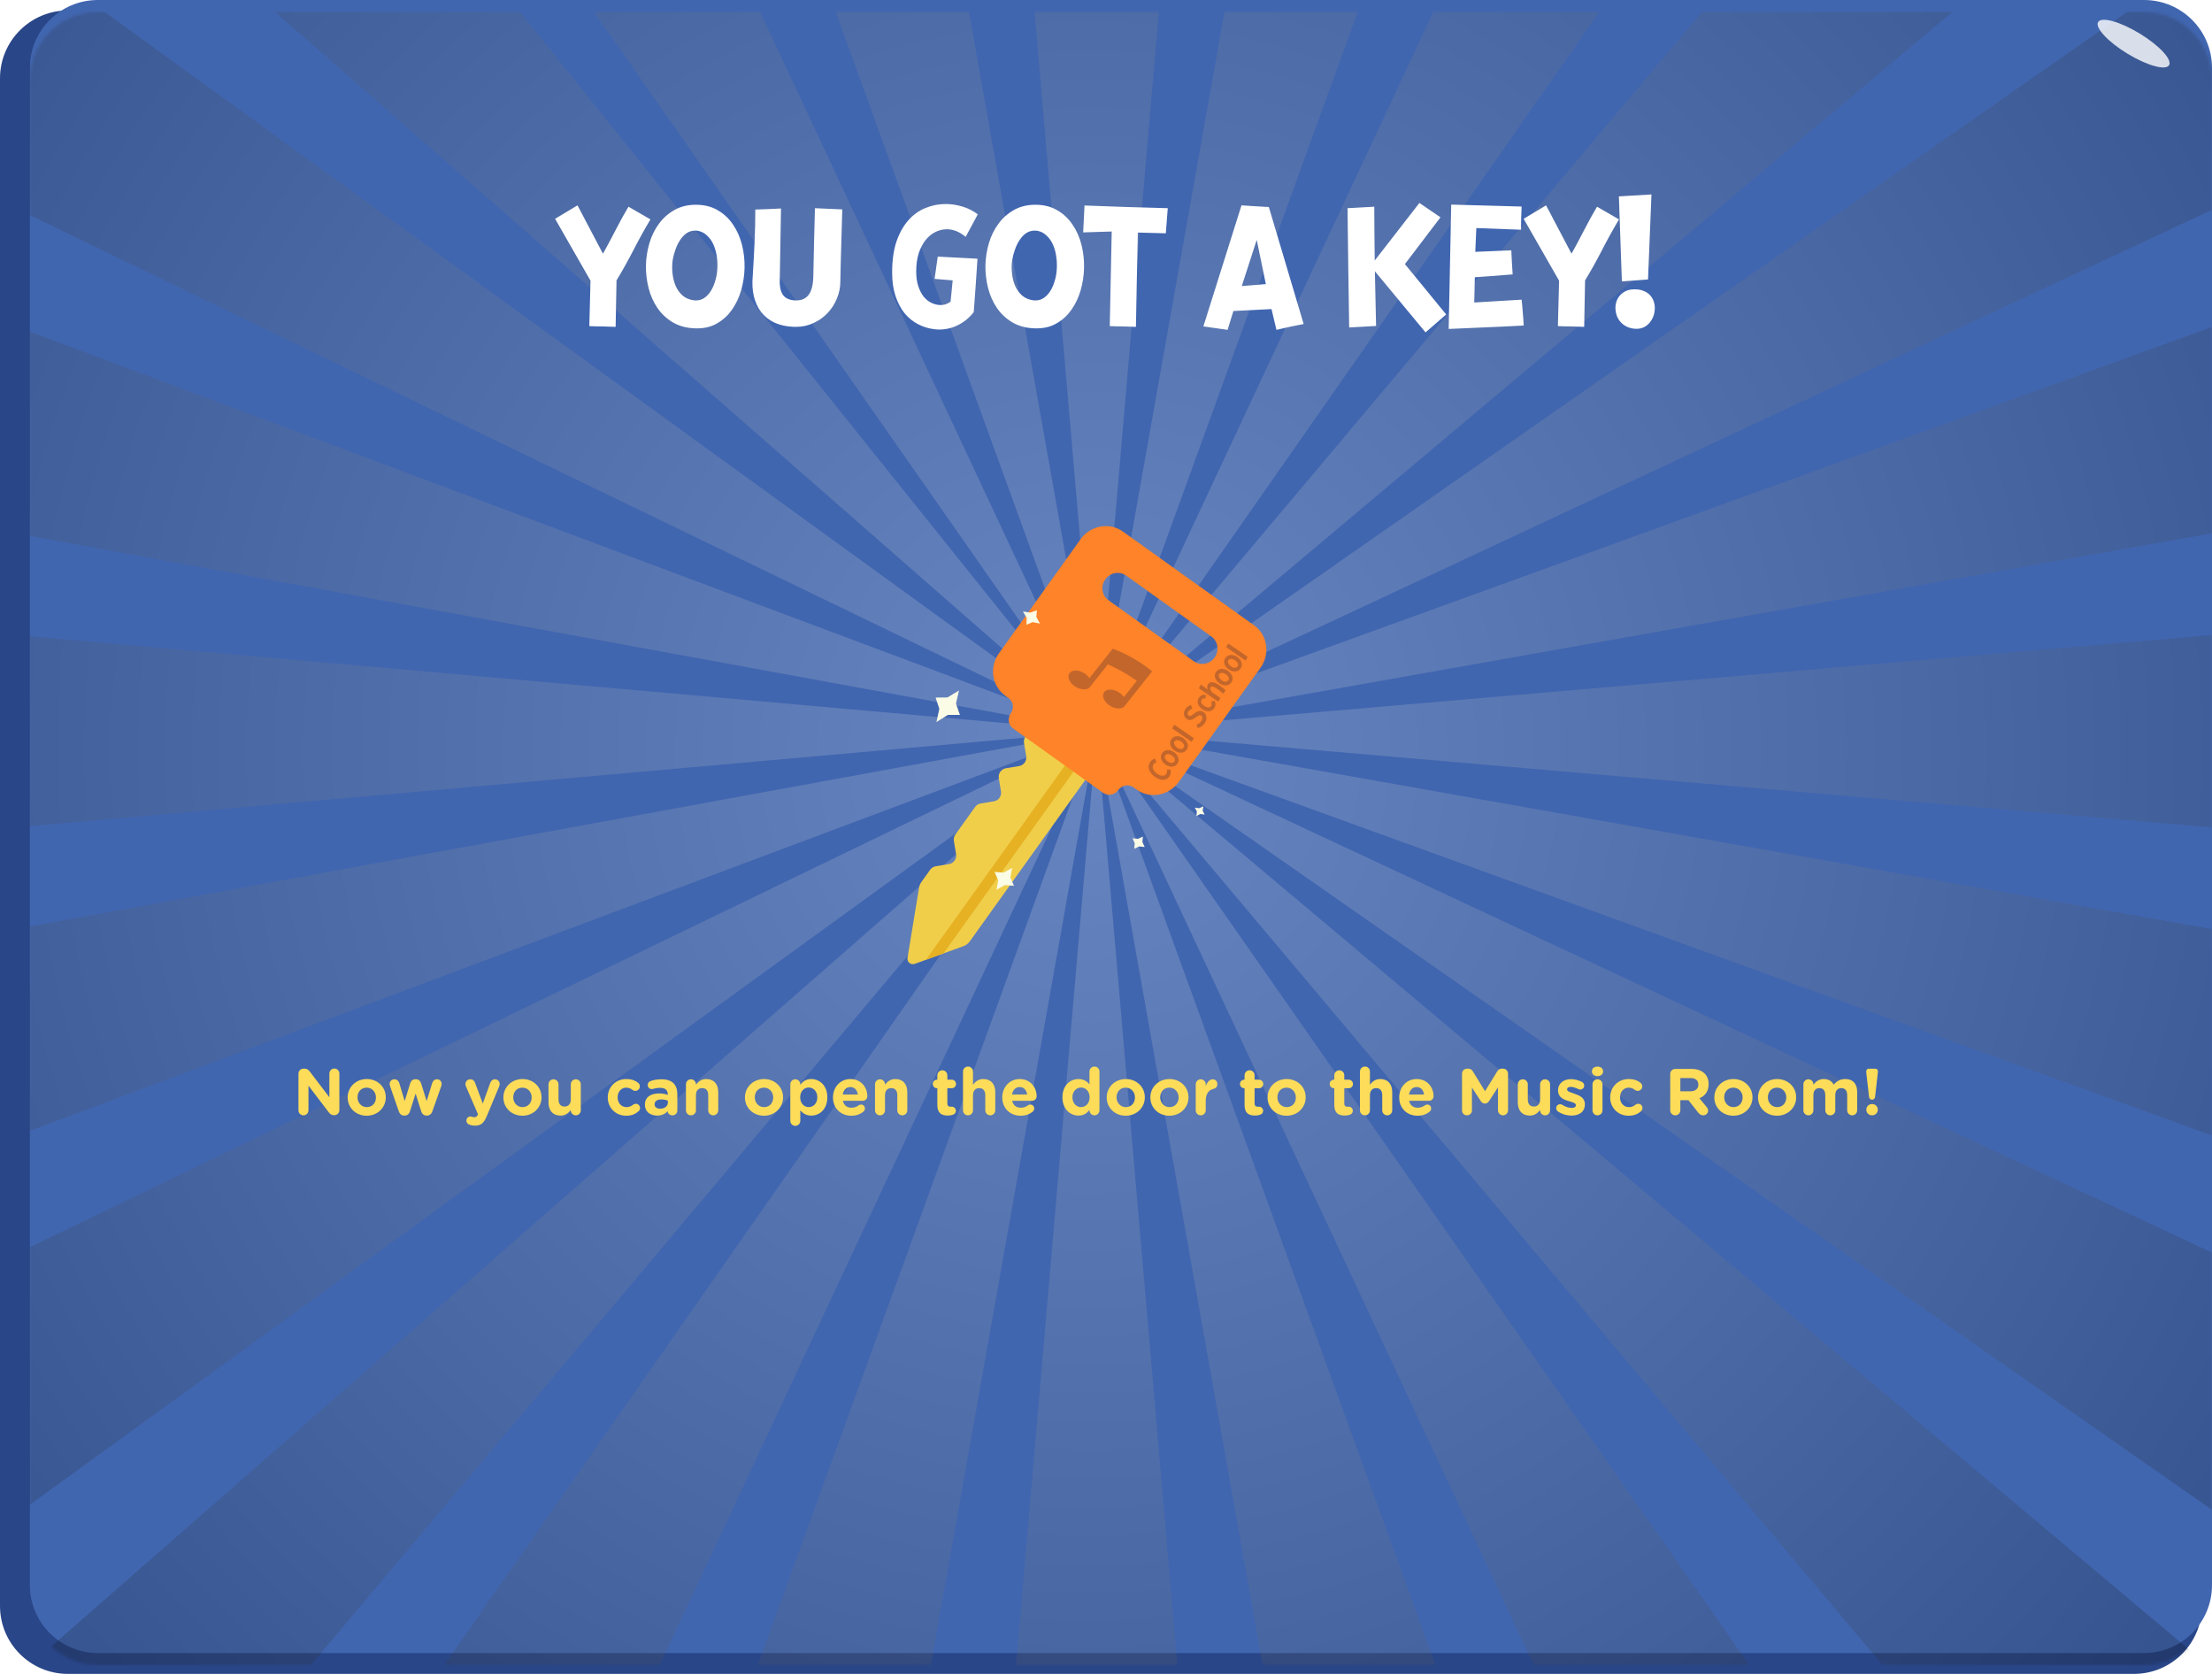 <svg width="740" height="560" viewBox="0 0 740 560" fill="none" xmlns="http://www.w3.org/2000/svg">
<path d="M713.886 3.496H22.725C10.175 3.496 0 13.665 0 26.21V537.285C0 549.829 10.175 559.999 22.725 559.999H713.886C726.437 559.999 736.611 549.829 736.611 537.285V26.21C736.611 13.665 726.437 3.496 713.886 3.496Z" fill="#294688"/>
<path d="M717.275 0H32.724C20.174 0 9.999 10.169 9.999 22.714V530.305C9.999 542.85 20.174 553.019 32.724 553.019H717.275C729.826 553.019 740 542.85 740 530.305V22.714C740 10.169 729.826 0 717.275 0Z" fill="#4166B0"/>
<mask id="mask0" mask-type="alpha" maskUnits="userSpaceOnUse" x="9" y="4" width="731" height="554">
<path d="M717.274 4H32.723C20.172 4 9.998 14.169 9.998 26.714V534.305C9.998 546.85 20.172 557.019 32.723 557.019H717.274C729.825 557.019 739.999 546.85 739.999 534.305V26.714C739.999 14.169 729.825 4 717.274 4Z" fill="#4166B0"/>
</mask>
<g mask="url(#mask0)">
<path style="mix-blend-mode:screen" opacity="0.2" d="M458.808 762.109L366.893 244.627L546.164 738.715L458.809 762.11L458.808 762.109ZM321.675 768.255H412.112L366.893 244.627L321.675 768.253V768.255ZM274.978 762.11L366.893 244.627L187.623 738.714L274.978 762.11ZM144.108 720.7L366.893 244.627L65.789 675.503L144.108 720.7ZM28.421 646.846L366.893 244.627L-19.53 582.929L28.421 646.846ZM-48.203 545.582L366.893 244.627L-93.42 467.3L-48.203 545.582ZM-111.446 423.808L366.893 244.627L-134.851 336.497L-111.446 423.808ZM-141 289.823L366.893 244.627L-140.999 199.432L-141 289.823ZM-134.852 152.759L366.893 244.627L-111.445 65.448L-134.852 152.759ZM-93.421 21.955L366.893 244.627L-48.203 -56.326L-93.421 21.955ZM-19.53 -93.675L366.893 244.627L44.418 -157.59L-19.53 -93.675ZM65.788 -186.249L366.893 244.627L144.108 -231.444L65.788 -186.249ZM187.623 -249.46L366.893 244.627L274.978 -272.854L187.623 -249.46ZM321.675 -279L366.893 244.627L412.111 -278.999L321.675 -279ZM458.808 -272.855L366.893 244.627L546.162 -249.459L458.808 -272.855ZM589.678 -231.445L366.893 244.627L667.997 -186.249L589.678 -231.445ZM705.365 -157.591L366.893 244.627L769.312 -93.674L705.365 -157.591ZM797.986 -56.327L366.893 244.627L843.203 21.954L797.986 -56.327ZM861.229 65.447L366.893 244.627L884.634 152.758L861.229 65.447ZM890.783 199.431L366.893 244.627L890.782 289.822L890.783 199.431ZM884.636 336.496L366.893 244.627L861.228 423.806L884.636 336.496ZM843.205 467.3L366.893 244.627L797.986 545.581L843.205 467.3ZM769.314 582.929L366.893 244.627L705.366 646.845L769.314 582.929ZM667.999 675.503L366.893 244.627L589.678 720.699L667.999 675.503Z" fill="url(#paint0_radial)"/>
</g>
<path opacity="0.8" d="M725.635 21.819C726.769 19.959 722.377 15.216 715.824 11.225C709.272 7.234 703.041 5.506 701.907 7.366C700.773 9.227 705.165 13.97 711.717 17.961C718.269 21.952 724.5 23.679 725.635 21.819Z" fill="white"/>
<path d="M99.848 371.46C99.848 372.384 100.596 373.132 101.52 373.132C102.444 373.132 103.192 372.384 103.192 371.46V363.21L109.968 372.098C110.43 372.692 110.914 373.088 111.728 373.088H111.838C112.784 373.088 113.532 372.34 113.532 371.394V359.14C113.532 358.216 112.784 357.468 111.86 357.468C110.936 357.468 110.188 358.216 110.188 359.14V367.082L103.654 358.502C103.192 357.908 102.708 357.512 101.894 357.512H101.542C100.596 357.512 99.848 358.26 99.848 359.206V371.46ZM122.663 373.264C126.337 373.264 129.065 370.514 129.065 367.126V367.082C129.065 363.694 126.359 360.988 122.707 360.988C119.033 360.988 116.305 363.738 116.305 367.126V367.17C116.305 370.558 119.011 373.264 122.663 373.264ZM122.707 370.382C120.859 370.382 119.605 368.864 119.605 367.126V367.082C119.605 365.344 120.749 363.87 122.663 363.87C124.511 363.87 125.765 365.388 125.765 367.126V367.17C125.765 368.908 124.621 370.382 122.707 370.382ZM135.233 373.22H135.343C136.157 373.22 136.839 372.758 137.147 371.79L139.039 365.85L140.909 371.79C141.217 372.758 141.899 373.22 142.713 373.22H142.823C143.637 373.22 144.319 372.758 144.671 371.724L147.641 363.298C147.685 363.144 147.751 362.836 147.751 362.616C147.751 361.78 147.113 361.076 146.189 361.076C145.309 361.076 144.803 361.648 144.583 362.352L142.735 368.38L140.865 362.396C140.623 361.604 140.007 361.054 139.149 361.054H138.951C138.093 361.054 137.477 361.604 137.235 362.396L135.387 368.358L133.583 362.374C133.341 361.604 132.791 361.076 131.955 361.076C130.965 361.076 130.349 361.824 130.349 362.594C130.349 362.88 130.437 363.21 130.503 363.408L133.385 371.724C133.737 372.758 134.419 373.22 135.233 373.22ZM158.915 376.586C160.917 376.586 161.907 375.684 162.897 373.286L167.011 363.408C167.077 363.254 167.165 362.88 167.165 362.616C167.165 361.736 166.439 361.076 165.581 361.076C164.723 361.076 164.239 361.648 163.975 362.352L161.511 369.194L158.959 362.33C158.673 361.538 158.189 361.076 157.353 361.076C156.429 361.076 155.703 361.736 155.703 362.682C155.703 362.902 155.791 363.232 155.879 363.452L159.905 372.78L159.795 373.044C159.487 373.638 159.201 373.748 158.607 373.748C158.365 373.748 158.189 373.704 157.903 373.616C157.771 373.572 157.617 373.528 157.353 373.528C156.671 373.528 156.033 374.078 156.033 374.892C156.033 375.706 156.605 376.102 157.089 376.278C157.639 376.476 158.167 376.586 158.915 376.586ZM174.762 373.264C178.436 373.264 181.164 370.514 181.164 367.126V367.082C181.164 363.694 178.458 360.988 174.806 360.988C171.132 360.988 168.404 363.738 168.404 367.126V367.17C168.404 370.558 171.11 373.264 174.762 373.264ZM174.806 370.382C172.958 370.382 171.704 368.864 171.704 367.126V367.082C171.704 365.344 172.848 363.87 174.762 363.87C176.61 363.87 177.864 365.388 177.864 367.126V367.17C177.864 368.908 176.72 370.382 174.806 370.382ZM194.3 362.748C194.3 361.824 193.552 361.076 192.628 361.076C191.704 361.076 190.956 361.824 190.956 362.748V367.786C190.956 369.37 190.142 370.184 188.866 370.184C187.59 370.184 186.842 369.37 186.842 367.786V362.748C186.842 361.824 186.094 361.076 185.17 361.076C184.246 361.076 183.498 361.824 183.498 362.748V368.842C183.498 371.548 184.972 373.22 187.502 373.22C189.196 373.22 190.186 372.318 190.956 371.328V371.46C190.956 372.384 191.704 373.132 192.628 373.132C193.552 373.132 194.3 372.384 194.3 371.46V362.748ZM209.455 373.264C211.391 373.264 212.645 372.648 213.635 371.746C213.921 371.482 214.119 371.13 214.119 370.69C214.119 369.898 213.503 369.26 212.711 369.26C212.315 369.26 211.985 369.436 211.809 369.568C211.171 370.074 210.489 370.382 209.609 370.382C207.783 370.382 206.617 368.93 206.617 367.126V367.082C206.617 365.344 207.805 363.87 209.477 363.87C210.357 363.87 210.973 364.156 211.567 364.618C211.765 364.772 212.095 364.948 212.535 364.948C213.371 364.948 214.053 364.288 214.053 363.452C214.053 362.88 213.745 362.484 213.525 362.308C212.535 361.472 211.281 360.988 209.499 360.988C205.891 360.988 203.317 363.76 203.317 367.126V367.17C203.317 370.536 205.913 373.264 209.455 373.264ZM219.801 373.22C221.429 373.22 222.551 372.626 223.365 371.724V371.746C223.365 372.45 224.003 373.132 224.971 373.132C225.873 373.132 226.599 372.428 226.599 371.526V366.158C226.599 364.574 226.203 363.276 225.323 362.396C224.487 361.56 223.167 361.076 221.341 361.076C219.779 361.076 218.635 361.296 217.579 361.692C217.051 361.89 216.677 362.396 216.677 362.99C216.677 363.76 217.293 364.354 218.063 364.354C218.217 364.354 218.349 364.332 218.547 364.266C219.185 364.068 219.933 363.936 220.857 363.936C222.529 363.936 223.387 364.706 223.387 366.092V366.29C222.551 366.004 221.693 365.806 220.505 365.806C217.711 365.806 215.753 366.994 215.753 369.568V369.612C215.753 371.944 217.579 373.22 219.801 373.22ZM220.813 370.91C219.735 370.91 218.987 370.382 218.987 369.48V369.436C218.987 368.38 219.867 367.808 221.297 367.808C222.111 367.808 222.859 367.984 223.431 368.248V368.842C223.431 370.052 222.375 370.91 220.813 370.91ZM229.476 371.46C229.476 372.384 230.224 373.132 231.148 373.132C232.072 373.132 232.82 372.384 232.82 371.46V366.422C232.82 364.838 233.634 364.024 234.91 364.024C236.186 364.024 236.934 364.838 236.934 366.422V371.46C236.934 372.384 237.682 373.132 238.606 373.132C239.53 373.132 240.278 372.384 240.278 371.46V365.366C240.278 362.66 238.804 360.988 236.274 360.988C234.58 360.988 233.59 361.89 232.82 362.88V362.748C232.82 361.824 232.072 361.076 231.148 361.076C230.224 361.076 229.476 361.824 229.476 362.748V371.46ZM255.565 373.264C259.239 373.264 261.967 370.514 261.967 367.126V367.082C261.967 363.694 259.261 360.988 255.609 360.988C251.935 360.988 249.207 363.738 249.207 367.126V367.17C249.207 370.558 251.913 373.264 255.565 373.264ZM255.609 370.382C253.761 370.382 252.507 368.864 252.507 367.126V367.082C252.507 365.344 253.651 363.87 255.565 363.87C257.413 363.87 258.667 365.388 258.667 367.126V367.17C258.667 368.908 257.523 370.382 255.609 370.382ZM264.389 374.98C264.389 375.904 265.137 376.652 266.061 376.652C266.985 376.652 267.733 375.904 267.733 374.98V371.46C268.525 372.406 269.625 373.22 271.407 373.22C274.201 373.22 276.775 371.064 276.775 367.126V367.082C276.775 363.144 274.157 360.988 271.407 360.988C269.669 360.988 268.547 361.802 267.733 362.902V362.748C267.733 361.824 266.985 361.076 266.061 361.076C265.137 361.076 264.389 361.824 264.389 362.748V374.98ZM270.549 370.382C268.987 370.382 267.689 369.084 267.689 367.126V367.082C267.689 365.124 268.987 363.826 270.549 363.826C272.111 363.826 273.431 365.124 273.431 367.082V367.126C273.431 369.106 272.111 370.382 270.549 370.382ZM281.94 366.18C282.204 364.662 283.106 363.672 284.492 363.672C285.9 363.672 286.78 364.684 286.978 366.18H281.94ZM288.914 371.834C289.156 371.614 289.354 371.284 289.354 370.844C289.354 370.096 288.804 369.524 288.056 369.524C287.704 369.524 287.484 369.612 287.242 369.788C286.56 370.294 285.79 370.58 284.866 370.58C283.37 370.58 282.314 369.788 281.984 368.27H288.606C289.486 368.27 290.168 367.632 290.168 366.664C290.168 364.222 288.43 360.988 284.492 360.988C281.06 360.988 278.662 363.76 278.662 367.126V367.17C278.662 370.778 281.28 373.264 284.822 373.264C286.538 373.264 287.88 372.714 288.914 371.834ZM292.726 371.46C292.726 372.384 293.474 373.132 294.398 373.132C295.322 373.132 296.07 372.384 296.07 371.46V366.422C296.07 364.838 296.884 364.024 298.16 364.024C299.436 364.024 300.184 364.838 300.184 366.422V371.46C300.184 372.384 300.932 373.132 301.856 373.132C302.78 373.132 303.528 372.384 303.528 371.46V365.366C303.528 362.66 302.054 360.988 299.524 360.988C297.83 360.988 296.84 361.89 296.07 362.88V362.748C296.07 361.824 295.322 361.076 294.398 361.076C293.474 361.076 292.726 361.824 292.726 362.748V371.46ZM317.011 373.198C317.737 373.198 318.309 373.11 318.925 372.868C319.387 372.692 319.783 372.208 319.783 371.614C319.783 370.844 319.145 370.228 318.397 370.228C318.331 370.228 318.111 370.25 318.001 370.25C317.253 370.25 316.923 369.876 316.923 369.106V364.068H318.397C319.189 364.068 319.827 363.43 319.827 362.638C319.827 361.846 319.189 361.208 318.397 361.208H316.923V359.734C316.923 358.81 316.175 358.062 315.251 358.062C314.327 358.062 313.579 358.81 313.579 359.734V361.208H313.469C312.677 361.208 312.039 361.846 312.039 362.638C312.039 363.43 312.677 364.068 313.469 364.068H313.579V369.656C313.579 372.384 314.965 373.198 317.011 373.198ZM322.16 371.46C322.16 372.384 322.908 373.132 323.832 373.132C324.756 373.132 325.504 372.384 325.504 371.46V366.422C325.504 364.838 326.318 364.024 327.594 364.024C328.87 364.024 329.618 364.838 329.618 366.422V371.46C329.618 372.384 330.366 373.132 331.29 373.132C332.214 373.132 332.962 372.384 332.962 371.46V365.366C332.962 362.66 331.488 360.988 328.958 360.988C327.264 360.988 326.274 361.89 325.504 362.88V358.48C325.504 357.556 324.756 356.808 323.832 356.808C322.908 356.808 322.16 357.556 322.16 358.48V371.46ZM338.573 366.18C338.837 364.662 339.739 363.672 341.125 363.672C342.533 363.672 343.413 364.684 343.611 366.18H338.573ZM345.547 371.834C345.789 371.614 345.987 371.284 345.987 370.844C345.987 370.096 345.437 369.524 344.689 369.524C344.337 369.524 344.117 369.612 343.875 369.788C343.193 370.294 342.423 370.58 341.499 370.58C340.003 370.58 338.947 369.788 338.617 368.27H345.239C346.119 368.27 346.801 367.632 346.801 366.664C346.801 364.222 345.063 360.988 341.125 360.988C337.693 360.988 335.295 363.76 335.295 367.126V367.17C335.295 370.778 337.913 373.264 341.455 373.264C343.171 373.264 344.513 372.714 345.547 371.834ZM367.813 358.48C367.813 357.556 367.065 356.808 366.141 356.808C365.217 356.808 364.469 357.556 364.469 358.48V362.748C363.677 361.802 362.577 360.988 360.795 360.988C358.001 360.988 355.427 363.144 355.427 367.082V367.126C355.427 371.064 358.045 373.22 360.795 373.22C362.533 373.22 363.655 372.406 364.469 371.306V371.46C364.469 372.384 365.217 373.132 366.141 373.132C367.065 373.132 367.813 372.384 367.813 371.46V358.48ZM361.653 363.826C363.215 363.826 364.513 365.124 364.513 367.082V367.126C364.513 369.084 363.215 370.382 361.653 370.382C360.091 370.382 358.771 369.084 358.771 367.126V367.082C358.771 365.102 360.091 363.826 361.653 363.826ZM376.587 373.264C380.261 373.264 382.989 370.514 382.989 367.126V367.082C382.989 363.694 380.283 360.988 376.631 360.988C372.957 360.988 370.229 363.738 370.229 367.126V367.17C370.229 370.558 372.935 373.264 376.587 373.264ZM376.631 370.382C374.783 370.382 373.529 368.864 373.529 367.126V367.082C373.529 365.344 374.673 363.87 376.587 363.87C378.435 363.87 379.689 365.388 379.689 367.126V367.17C379.689 368.908 378.545 370.382 376.631 370.382ZM391.196 373.264C394.87 373.264 397.598 370.514 397.598 367.126V367.082C397.598 363.694 394.892 360.988 391.24 360.988C387.566 360.988 384.838 363.738 384.838 367.126V367.17C384.838 370.558 387.544 373.264 391.196 373.264ZM391.24 370.382C389.392 370.382 388.138 368.864 388.138 367.126V367.082C388.138 365.344 389.282 363.87 391.196 363.87C393.044 363.87 394.298 365.388 394.298 367.126V367.17C394.298 368.908 393.154 370.382 391.24 370.382ZM400.019 371.46C400.019 372.384 400.767 373.132 401.691 373.132C402.615 373.132 403.363 372.384 403.363 371.46V368.336C403.363 365.96 404.309 364.662 406.003 364.266C406.685 364.112 407.257 363.584 407.257 362.704C407.257 361.758 406.663 361.076 405.629 361.076C404.639 361.076 403.847 362.132 403.363 363.276V362.748C403.363 361.824 402.615 361.076 401.691 361.076C400.767 361.076 400.019 361.824 400.019 362.748V371.46ZM419.792 373.198C420.518 373.198 421.09 373.11 421.706 372.868C422.168 372.692 422.564 372.208 422.564 371.614C422.564 370.844 421.926 370.228 421.178 370.228C421.112 370.228 420.892 370.25 420.782 370.25C420.034 370.25 419.704 369.876 419.704 369.106V364.068H421.178C421.97 364.068 422.608 363.43 422.608 362.638C422.608 361.846 421.97 361.208 421.178 361.208H419.704V359.734C419.704 358.81 418.956 358.062 418.032 358.062C417.108 358.062 416.36 358.81 416.36 359.734V361.208H416.25C415.458 361.208 414.82 361.846 414.82 362.638C414.82 363.43 415.458 364.068 416.25 364.068H416.36V369.656C416.36 372.384 417.746 373.198 419.792 373.198ZM430.405 373.264C434.079 373.264 436.807 370.514 436.807 367.126V367.082C436.807 363.694 434.101 360.988 430.449 360.988C426.775 360.988 424.047 363.738 424.047 367.126V367.17C424.047 370.558 426.753 373.264 430.405 373.264ZM430.449 370.382C428.601 370.382 427.347 368.864 427.347 367.126V367.082C427.347 365.344 428.491 363.87 430.405 363.87C432.253 363.87 433.507 365.388 433.507 367.126V367.17C433.507 368.908 432.363 370.382 430.449 370.382ZM449.806 373.198C450.532 373.198 451.104 373.11 451.72 372.868C452.182 372.692 452.578 372.208 452.578 371.614C452.578 370.844 451.94 370.228 451.192 370.228C451.126 370.228 450.906 370.25 450.796 370.25C450.048 370.25 449.718 369.876 449.718 369.106V364.068H451.192C451.984 364.068 452.622 363.43 452.622 362.638C452.622 361.846 451.984 361.208 451.192 361.208H449.718V359.734C449.718 358.81 448.97 358.062 448.046 358.062C447.122 358.062 446.374 358.81 446.374 359.734V361.208H446.264C445.472 361.208 444.834 361.846 444.834 362.638C444.834 363.43 445.472 364.068 446.264 364.068H446.374V369.656C446.374 372.384 447.76 373.198 449.806 373.198ZM454.955 371.46C454.955 372.384 455.703 373.132 456.627 373.132C457.551 373.132 458.299 372.384 458.299 371.46V366.422C458.299 364.838 459.113 364.024 460.389 364.024C461.665 364.024 462.413 364.838 462.413 366.422V371.46C462.413 372.384 463.161 373.132 464.085 373.132C465.009 373.132 465.757 372.384 465.757 371.46V365.366C465.757 362.66 464.283 360.988 461.753 360.988C460.059 360.988 459.069 361.89 458.299 362.88V358.48C458.299 357.556 457.551 356.808 456.627 356.808C455.703 356.808 454.955 357.556 454.955 358.48V371.46ZM471.368 366.18C471.632 364.662 472.534 363.672 473.92 363.672C475.328 363.672 476.208 364.684 476.406 366.18H471.368ZM478.342 371.834C478.584 371.614 478.782 371.284 478.782 370.844C478.782 370.096 478.232 369.524 477.484 369.524C477.132 369.524 476.912 369.612 476.67 369.788C475.988 370.294 475.218 370.58 474.294 370.58C472.798 370.58 471.742 369.788 471.412 368.27H478.034C478.914 368.27 479.596 367.632 479.596 366.664C479.596 364.222 477.858 360.988 473.92 360.988C470.488 360.988 468.09 363.76 468.09 367.126V367.17C468.09 370.778 470.708 373.264 474.25 373.264C475.966 373.264 477.308 372.714 478.342 371.834ZM489.102 371.482C489.102 372.406 489.828 373.132 490.752 373.132C491.676 373.132 492.424 372.406 492.424 371.482V363.826L495.35 368.336C495.702 368.864 496.142 369.194 496.758 369.194C497.374 369.194 497.814 368.864 498.166 368.336L501.136 363.76V371.438C501.136 372.362 501.884 373.132 502.808 373.132C503.754 373.132 504.502 372.384 504.502 371.438V359.206C504.502 358.26 503.754 357.512 502.808 357.512H502.434C501.752 357.512 501.268 357.798 500.916 358.37L496.802 365.058L492.71 358.392C492.402 357.886 491.896 357.512 491.17 357.512H490.796C489.85 357.512 489.102 358.26 489.102 359.206V371.482ZM518.564 362.748C518.564 361.824 517.816 361.076 516.892 361.076C515.968 361.076 515.22 361.824 515.22 362.748V367.786C515.22 369.37 514.406 370.184 513.13 370.184C511.854 370.184 511.106 369.37 511.106 367.786V362.748C511.106 361.824 510.358 361.076 509.434 361.076C508.51 361.076 507.762 361.824 507.762 362.748V368.842C507.762 371.548 509.236 373.22 511.766 373.22C513.46 373.22 514.45 372.318 515.22 371.328V371.46C515.22 372.384 515.968 373.132 516.892 373.132C517.816 373.132 518.564 372.384 518.564 371.46V362.748ZM525.693 373.22C528.245 373.22 530.203 372.032 530.203 369.414V369.37C530.203 367.214 528.289 366.422 526.639 365.872C525.363 365.432 524.241 365.124 524.241 364.464V364.42C524.241 363.958 524.659 363.606 525.473 363.606C526.177 363.606 527.079 363.892 528.025 364.354C528.245 364.464 528.399 364.508 528.641 364.508C529.389 364.508 529.983 363.936 529.983 363.188C529.983 362.616 529.675 362.176 529.191 361.934C528.047 361.362 526.771 361.032 525.539 361.032C523.163 361.032 521.227 362.374 521.227 364.772V364.816C521.227 367.104 523.097 367.874 524.747 368.358C526.045 368.754 527.189 368.996 527.189 369.722V369.766C527.189 370.294 526.749 370.646 525.781 370.646C524.835 370.646 523.713 370.294 522.591 369.59C522.415 369.48 522.173 369.414 521.931 369.414C521.183 369.414 520.611 369.986 520.611 370.734C520.611 371.262 520.897 371.658 521.249 371.878C522.679 372.802 524.241 373.22 525.693 373.22ZM532.556 358.436C532.556 359.404 533.37 360.02 534.426 360.02C535.482 360.02 536.296 359.404 536.296 358.436V358.392C536.296 357.424 535.482 356.83 534.426 356.83C533.37 356.83 532.556 357.424 532.556 358.392V358.436ZM532.754 371.46C532.754 372.384 533.502 373.132 534.426 373.132C535.35 373.132 536.098 372.384 536.098 371.46V362.748C536.098 361.824 535.35 361.076 534.426 361.076C533.502 361.076 532.754 361.824 532.754 362.748V371.46ZM544.804 373.264C546.74 373.264 547.994 372.648 548.984 371.746C549.27 371.482 549.468 371.13 549.468 370.69C549.468 369.898 548.852 369.26 548.06 369.26C547.664 369.26 547.334 369.436 547.158 369.568C546.52 370.074 545.838 370.382 544.958 370.382C543.132 370.382 541.966 368.93 541.966 367.126V367.082C541.966 365.344 543.154 363.87 544.826 363.87C545.706 363.87 546.322 364.156 546.916 364.618C547.114 364.772 547.444 364.948 547.884 364.948C548.72 364.948 549.402 364.288 549.402 363.452C549.402 362.88 549.094 362.484 548.874 362.308C547.884 361.472 546.63 360.988 544.848 360.988C541.24 360.988 538.666 363.76 538.666 367.126V367.17C538.666 370.536 541.262 373.264 544.804 373.264ZM558.754 371.438C558.754 372.384 559.502 373.132 560.448 373.132C561.394 373.132 562.142 372.384 562.142 371.438V368.072H564.848L568.148 372.252C568.544 372.758 569.05 373.132 569.82 373.132C570.634 373.132 571.426 372.516 571.426 371.57C571.426 371.042 571.206 370.69 570.876 370.272L568.522 367.412C570.392 366.642 571.602 365.146 571.602 362.726V362.682C571.602 361.23 571.14 360.02 570.282 359.162C569.27 358.15 567.752 357.6 565.794 357.6H560.448C559.502 357.6 558.754 358.348 558.754 359.294V371.438ZM562.142 365.08V360.658H565.508C567.158 360.658 568.17 361.406 568.17 362.858V362.902C568.17 364.2 567.224 365.08 565.574 365.08H562.142ZM579.872 373.264C583.546 373.264 586.274 370.514 586.274 367.126V367.082C586.274 363.694 583.568 360.988 579.916 360.988C576.242 360.988 573.514 363.738 573.514 367.126V367.17C573.514 370.558 576.22 373.264 579.872 373.264ZM579.916 370.382C578.068 370.382 576.814 368.864 576.814 367.126V367.082C576.814 365.344 577.958 363.87 579.872 363.87C581.72 363.87 582.974 365.388 582.974 367.126V367.17C582.974 368.908 581.83 370.382 579.916 370.382ZM594.481 373.264C598.155 373.264 600.883 370.514 600.883 367.126V367.082C600.883 363.694 598.177 360.988 594.525 360.988C590.851 360.988 588.123 363.738 588.123 367.126V367.17C588.123 370.558 590.829 373.264 594.481 373.264ZM594.525 370.382C592.677 370.382 591.423 368.864 591.423 367.126V367.082C591.423 365.344 592.567 363.87 594.481 363.87C596.329 363.87 597.583 365.388 597.583 367.126V367.17C597.583 368.908 596.439 370.382 594.525 370.382ZM603.305 371.46C603.305 372.384 604.053 373.132 604.977 373.132C605.901 373.132 606.649 372.384 606.649 371.46V366.422C606.649 364.838 607.419 364.024 608.673 364.024C609.927 364.024 610.631 364.838 610.631 366.422V371.46C610.631 372.384 611.379 373.132 612.303 373.132C613.227 373.132 613.975 372.384 613.975 371.46V366.422C613.975 364.838 614.745 364.024 615.999 364.024C617.253 364.024 617.957 364.838 617.957 366.422V371.46C617.957 372.384 618.705 373.132 619.629 373.132C620.553 373.132 621.301 372.384 621.301 371.46V365.322C621.301 362.484 619.805 360.988 617.319 360.988C615.713 360.988 614.481 361.648 613.447 362.858C612.831 361.67 611.665 360.988 610.125 360.988C608.431 360.988 607.419 361.89 606.649 362.88V362.748C606.649 361.824 605.901 361.076 604.977 361.076C604.053 361.076 603.305 361.824 603.305 362.748V371.46ZM625.265 366.928C625.331 367.522 625.727 367.896 626.277 367.896C626.827 367.896 627.223 367.522 627.289 366.928L628.235 358.656C628.301 358.018 627.949 357.534 627.355 357.534H625.199C624.605 357.534 624.253 358.018 624.319 358.656L625.265 366.928ZM624.363 371.218V371.262C624.363 372.318 625.177 373.132 626.277 373.132C627.377 373.132 628.191 372.318 628.191 371.262V371.218C628.191 370.162 627.377 369.348 626.277 369.348C625.177 369.348 624.363 370.162 624.363 371.218Z" fill="#FCDC59"/>
<path d="M217.6 73.4C215.667 76.633 213.783 80.033 211.95 83.6C210.117 87.167 208.217 90.567 206.25 93.8L205.95 109.35C204.483 109.283 203.017 109.233 201.55 109.2C200.083 109.2 198.617 109.167 197.15 109.1L197.55 93.9L185.7 73.2L193.2 68.7L201.7 84.85C202.4 83.65 203.1 82.383 203.8 81.05C204.533 79.683 205.25 78.317 205.95 76.95C206.683 75.583 207.4 74.233 208.1 72.9C208.833 71.567 209.55 70.317 210.25 69.15L217.6 73.4ZM232.034 100.45C232.168 100.483 232.301 100.5 232.434 100.5C232.568 100.5 232.701 100.5 232.834 100.5C233.868 100.5 234.784 100.233 235.584 99.7C236.418 99.133 237.134 98.383 237.734 97.45C238.334 96.517 238.818 95.45 239.184 94.25C239.584 93.017 239.834 91.75 239.934 90.45C240.068 88.983 240.034 87.517 239.834 86.05C239.634 84.55 239.268 83.183 238.734 81.95C238.201 80.717 237.484 79.683 236.584 78.85C235.718 77.983 234.668 77.433 233.434 77.2C233.268 77.167 233.118 77.15 232.984 77.15C232.851 77.15 232.701 77.15 232.534 77.15C231.534 77.15 230.618 77.417 229.784 77.95C228.984 78.483 228.268 79.217 227.634 80.15C227.001 81.05 226.468 82.1 226.034 83.3C225.601 84.467 225.268 85.7 225.034 87C224.834 88.467 224.818 89.967 224.984 91.5C225.151 93 225.501 94.383 226.034 95.65C226.601 96.917 227.368 97.983 228.334 98.85C229.334 99.717 230.568 100.25 232.034 100.45ZM232.784 68.5C235.618 68.5 238.068 69.117 240.134 70.35C242.201 71.55 243.901 73.15 245.234 75.15C246.601 77.15 247.601 79.417 248.234 81.95C248.868 84.483 249.151 87.067 249.084 89.7C249.018 92.233 248.634 94.717 247.934 97.15C247.234 99.55 246.218 101.7 244.884 103.6C243.584 105.467 241.968 106.967 240.034 108.1C238.101 109.267 235.851 109.85 233.284 109.85H232.684C229.818 109.783 227.318 109.133 225.184 107.9C223.084 106.667 221.351 105.067 219.984 103.1C218.618 101.1 217.618 98.867 216.984 96.4C216.351 93.9 216.051 91.367 216.084 88.8C216.151 86.2 216.551 83.683 217.284 81.25C218.018 78.817 219.084 76.667 220.484 74.8C221.884 72.9 223.601 71.383 225.634 70.25C227.701 69.083 230.084 68.5 232.784 68.5ZM265.578 109.35C263.111 109.25 260.961 108.783 259.128 107.95C257.294 107.083 255.794 105.9 254.628 104.4C253.494 102.9 252.678 101.117 252.178 99.05C251.711 96.983 251.594 94.717 251.828 92.25C252.061 88.55 252.261 84.85 252.428 81.15C252.594 77.45 252.678 73.767 252.678 70.1C254.044 70.033 255.461 69.983 256.928 69.95C258.394 69.883 259.844 69.817 261.278 69.75C261.211 73.583 261.144 77.383 261.078 81.15C261.011 84.883 260.944 88.667 260.878 92.5C260.711 95.2 261.011 97.183 261.778 98.45C262.544 99.683 263.928 100.367 265.928 100.5H266.478C268.178 100.5 269.511 99.9 270.478 98.7C271.444 97.467 271.978 95.483 272.078 92.75C272.178 88.917 272.261 85.067 272.328 81.2C272.428 77.333 272.528 73.483 272.628 69.65L281.778 70.05C281.678 73.883 281.561 77.883 281.428 82.05C281.294 86.217 281.194 90.25 281.128 94.15C281.128 96.117 280.744 98.017 279.978 99.85C279.244 101.683 278.211 103.3 276.878 104.7C275.578 106.1 274.011 107.217 272.178 108.05C270.378 108.917 268.411 109.35 266.278 109.35H265.578ZM323.056 79.25C321.023 77.55 318.923 76.7 316.756 76.7C315.456 76.7 314.19 77 312.956 77.6C311.723 78.2 310.623 79.1 309.656 80.3C308.723 81.467 307.956 82.933 307.356 84.7C306.79 86.467 306.506 88.517 306.506 90.85C306.506 92.717 306.74 94.35 307.206 95.75C307.673 97.15 308.273 98.317 309.006 99.25C309.773 100.183 310.656 100.883 311.656 101.35C312.656 101.817 313.673 102.05 314.706 102.05C314.806 102.05 314.906 102.05 315.006 102.05C315.14 102.017 315.256 102 315.356 102C315.823 101.967 316.273 101.85 316.706 101.65C317.173 101.45 317.606 101.217 318.006 100.95L318.706 93.8L312.656 93.3L313.706 85.85L327.006 86.55C326.806 89.583 326.606 92.567 326.406 95.5C326.206 98.4 325.99 101.367 325.756 104.4C324.29 106.3 322.54 107.75 320.506 108.75C318.506 109.75 316.406 110.25 314.206 110.25C313.606 110.25 312.973 110.2 312.306 110.1C310.506 109.867 308.773 109.317 307.106 108.45C305.44 107.583 303.956 106.383 302.656 104.85C301.39 103.283 300.373 101.367 299.606 99.1C298.84 96.833 298.456 94.2 298.456 91.2C298.456 87.067 298.956 83.55 299.956 80.65C300.99 77.75 302.34 75.383 304.006 73.55C305.673 71.717 307.573 70.383 309.706 69.55C311.873 68.683 314.073 68.25 316.306 68.25C318.206 68.25 320.09 68.533 321.956 69.1C323.856 69.667 325.573 70.533 327.106 71.7L323.056 79.25ZM345.609 100.45C345.742 100.483 345.875 100.5 346.009 100.5C346.142 100.5 346.275 100.5 346.409 100.5C347.442 100.5 348.359 100.233 349.159 99.7C349.992 99.133 350.709 98.383 351.309 97.45C351.909 96.517 352.392 95.45 352.759 94.25C353.159 93.017 353.409 91.75 353.509 90.45C353.642 88.983 353.609 87.517 353.409 86.05C353.209 84.55 352.842 83.183 352.309 81.95C351.775 80.717 351.059 79.683 350.159 78.85C349.292 77.983 348.242 77.433 347.009 77.2C346.842 77.167 346.692 77.15 346.559 77.15C346.425 77.15 346.275 77.15 346.109 77.15C345.109 77.15 344.192 77.417 343.359 77.95C342.559 78.483 341.842 79.217 341.209 80.15C340.575 81.05 340.042 82.1 339.609 83.3C339.175 84.467 338.842 85.7 338.609 87C338.409 88.467 338.392 89.967 338.559 91.5C338.725 93 339.075 94.383 339.609 95.65C340.175 96.917 340.942 97.983 341.909 98.85C342.909 99.717 344.142 100.25 345.609 100.45ZM346.359 68.5C349.192 68.5 351.642 69.117 353.709 70.35C355.775 71.55 357.475 73.15 358.809 75.15C360.175 77.15 361.175 79.417 361.809 81.95C362.442 84.483 362.725 87.067 362.659 89.7C362.592 92.233 362.209 94.717 361.509 97.15C360.809 99.55 359.792 101.7 358.459 103.6C357.159 105.467 355.542 106.967 353.609 108.1C351.675 109.267 349.425 109.85 346.859 109.85H346.259C343.392 109.783 340.892 109.133 338.759 107.9C336.659 106.667 334.925 105.067 333.559 103.1C332.192 101.1 331.192 98.867 330.559 96.4C329.925 93.9 329.625 91.367 329.659 88.8C329.725 86.2 330.125 83.683 330.859 81.25C331.592 78.817 332.659 76.667 334.059 74.8C335.459 72.9 337.175 71.383 339.209 70.25C341.275 69.083 343.659 68.5 346.359 68.5ZM390.01 78.05L380.66 77.8C380.527 83.1 380.41 88.35 380.31 93.55C380.21 98.75 380.11 104.017 380.01 109.35C378.61 109.283 377.16 109.233 375.66 109.2C374.193 109.2 372.727 109.167 371.26 109.1L371.91 77.45L362.36 77.75L362.81 68.75C367.51 68.917 372.177 69.083 376.81 69.25C381.443 69.383 386.06 69.517 390.66 69.65L390.01 78.05ZM415.423 95.7L423.473 95.05L420.423 80.25L415.423 95.7ZM415.323 68.7C416.889 68.8 418.423 68.9 419.923 69C421.456 69.067 422.973 69.15 424.473 69.25L436.123 108.4C434.689 108.7 433.189 109 431.623 109.3C430.056 109.633 428.523 109.983 427.023 110.35L425.373 103.4L412.623 104.05L410.673 110.35L402.573 109.2L415.323 68.7ZM459.75 69.15C459.75 71.983 459.767 74.983 459.8 78.15C459.833 81.317 459.867 84.317 459.9 87.15L474.85 67.9L481.9 72.7L470 88.35L483.8 105.2L476.9 111.2L459.95 90.75L460.35 109.05C458.85 109.117 457.367 109.2 455.9 109.3C454.433 109.4 452.917 109.483 451.35 109.55C451.25 103.017 451.15 96.383 451.05 89.65C450.95 82.917 450.867 76.25 450.8 69.65L459.75 69.15ZM505.589 83.75C505.656 85.017 505.722 86.35 505.789 87.75C505.889 89.117 505.972 90.467 506.039 91.8C503.972 91.967 501.872 92.133 499.739 92.3C497.606 92.467 495.489 92.617 493.389 92.75L493.189 101.2L509.039 100.25C509.206 101.683 509.339 103.133 509.439 104.6C509.572 106.067 509.672 107.5 509.739 108.9C505.639 109.133 501.472 109.333 497.239 109.5C493.006 109.7 488.806 109.883 484.639 110.05L485.489 68.45L509.039 69.1C508.972 70.367 508.922 71.65 508.889 72.95C508.889 74.25 508.872 75.55 508.839 76.85L493.889 76.3L493.539 84.25L505.589 83.75ZM541.623 73.4C539.69 76.633 537.807 80.033 535.973 83.6C534.14 87.167 532.24 90.567 530.273 93.8L529.973 109.35C528.507 109.283 527.04 109.233 525.573 109.2C524.107 109.2 522.64 109.167 521.173 109.1L521.573 93.9L509.723 73.2L517.223 68.7L525.723 84.85C526.423 83.65 527.123 82.383 527.823 81.05C528.557 79.683 529.273 78.317 529.973 76.95C530.707 75.583 531.423 74.233 532.123 72.9C532.857 71.567 533.573 70.317 534.273 69.15L541.623 73.4ZM546.479 96.8H546.929C548.129 96.8 549.162 97 550.029 97.4C550.895 97.767 551.595 98.267 552.129 98.9C552.662 99.5 553.045 100.2 553.279 101C553.545 101.8 553.645 102.633 553.579 103.5C553.545 104.3 553.379 105.1 553.079 105.9C552.779 106.667 552.362 107.367 551.829 108C551.329 108.6 550.712 109.083 549.979 109.45C549.245 109.817 548.429 110 547.529 110C545.662 110 544.062 109.433 542.729 108.3C541.429 107.167 540.679 105.667 540.479 103.8C540.379 102.967 540.429 102.15 540.629 101.35C540.829 100.517 541.179 99.783 541.679 99.15C542.179 98.483 542.829 97.933 543.629 97.5C544.429 97.067 545.379 96.833 546.479 96.8ZM552.479 65.05L551.329 93.5L542.579 94.15C542.412 89.517 542.245 84.783 542.079 79.95C541.912 75.117 541.745 70.367 541.579 65.7L552.479 65.05Z" fill="white"/>
<path d="M319.846 285.75L319.112 281.337C318.987 280.582 319.167 279.808 319.612 279.185L326.203 269.973C326.648 269.351 327.323 268.93 328.079 268.805L332.493 268.072C332.868 268.01 333.226 267.875 333.548 267.674C333.869 267.474 334.149 267.212 334.369 266.904C334.59 266.595 334.747 266.246 334.833 265.877C334.919 265.508 334.931 265.126 334.869 264.752L334.135 260.339C334.01 259.584 334.189 258.81 334.635 258.187C335.08 257.564 335.755 257.144 336.511 257.019L340.925 256.286C341.3 256.224 341.658 256.089 341.98 255.888C342.301 255.688 342.581 255.426 342.801 255.117C343.022 254.809 343.179 254.46 343.265 254.091C343.351 253.722 343.363 253.34 343.301 252.966L342.567 248.553C342.442 247.798 342.622 247.024 343.067 246.401L353.803 231.394L373.916 245.77L324.435 314.932C323.914 315.66 323.184 316.214 322.343 316.52L306.028 322.455C305.728 322.564 305.404 322.592 305.09 322.538C304.775 322.483 304.48 322.347 304.235 322.144C303.989 321.94 303.801 321.675 303.689 321.376C303.577 321.078 303.546 320.755 303.597 320.44L307.464 296.951C307.574 296.28 307.838 295.643 308.233 295.09L311.18 290.971C311.626 290.348 312.301 289.928 313.056 289.802L317.471 289.069C318.226 288.944 318.901 288.524 319.346 287.901C319.792 287.279 319.971 286.505 319.846 285.75Z" fill="#F0CE4A"/>
<path d="M315.629 318.965L309.76 321.101L365.828 242.732L368.7 244.785L315.629 318.965Z" fill="#E6B123"/>
<g filter="url(#filter0_d)">
<path d="M373.647 177.83L417.53 209.195C418.6 209.96 419.505 210.934 420.193 212.061C420.881 213.189 421.338 214.447 421.539 215.766C421.739 217.084 421.679 218.436 421.362 219.745C421.045 221.053 420.477 222.292 419.69 223.392L392.355 261.6C391.568 262.699 390.579 263.637 389.442 264.36C388.306 265.083 387.046 265.577 385.733 265.814C384.42 266.05 383.08 266.025 381.79 265.739C380.5 265.453 379.286 264.912 378.216 264.147L377.171 263.4C376.395 262.845 375.424 262.63 374.472 262.802C373.52 262.973 372.665 263.517 372.095 264.314C371.525 265.111 370.67 265.655 369.718 265.827C368.766 265.998 367.795 265.783 367.019 265.228L336.929 243.721C336.153 243.167 335.635 242.318 335.49 241.363C335.344 240.407 335.583 239.422 336.153 238.625C336.436 238.23 336.64 237.786 336.753 237.316C336.867 236.846 336.889 236.361 336.817 235.888C336.745 235.414 336.581 234.963 336.334 234.558C336.087 234.153 335.762 233.803 335.378 233.529L334.333 232.782C333.263 232.017 332.358 231.043 331.67 229.916C330.982 228.788 330.525 227.53 330.324 226.211C330.124 224.893 330.184 223.541 330.501 222.233C330.818 220.924 331.386 219.685 332.173 218.586L359.509 180.377C360.295 179.277 361.285 178.339 362.421 177.616C363.557 176.893 364.818 176.4 366.131 176.163C367.444 175.927 368.783 175.952 370.073 176.238C371.363 176.524 372.577 177.065 373.647 177.83ZM368.814 200.798L397.348 221.193C397.875 221.574 398.475 221.844 399.112 221.988C399.749 222.132 400.412 222.147 401.061 222.031C401.71 221.916 402.334 221.673 402.897 221.316C403.459 220.959 403.949 220.496 404.337 219.952C404.726 219.408 405.007 218.795 405.163 218.148C405.319 217.501 405.347 216.832 405.247 216.181C405.146 215.529 404.918 214.907 404.576 214.351C404.233 213.795 403.784 213.315 403.253 212.94L374.718 192.545C373.652 191.792 372.323 191.502 371.021 191.74C369.718 191.978 368.549 192.724 367.769 193.815C366.988 194.906 366.66 196.253 366.856 197.561C367.052 198.87 367.756 200.034 368.814 200.798Z" fill="#FF8328"/>
</g>
<path d="M386.926 255.011C386.662 255.06 386.455 255.143 386.305 255.259C386.154 255.367 386.006 255.529 385.862 255.746C385.726 255.951 385.649 256.188 385.631 256.456C385.613 256.724 385.662 257 385.777 257.285C385.892 257.569 386.073 257.857 386.32 258.149C386.564 258.431 386.883 258.698 387.276 258.951C387.607 259.163 387.922 259.315 388.22 259.409C388.512 259.499 388.778 259.539 389.016 259.529C389.258 259.514 389.473 259.456 389.659 259.356C389.85 259.25 390.006 259.11 390.13 258.936C390.281 258.708 390.377 258.468 390.417 258.215C390.452 257.958 390.44 257.698 390.382 257.435L391.564 257.463C391.681 257.853 391.709 258.239 391.647 258.622C391.588 259 391.462 259.347 391.266 259.666C390.986 260.088 390.658 260.394 390.283 260.586C389.908 260.777 389.517 260.878 389.11 260.888C388.698 260.894 388.283 260.827 387.864 260.685C387.441 260.54 387.04 260.342 386.662 260.092C386.029 259.672 385.529 259.236 385.164 258.786C384.799 258.336 384.545 257.892 384.404 257.454C384.257 257.013 384.213 256.591 384.271 256.19C384.328 255.779 384.464 255.406 384.679 255.069C385.096 254.441 385.659 254.003 386.369 253.753L386.926 255.011ZM392.821 254.829C392.845 254.805 392.874 254.768 392.907 254.718C393.006 254.568 393.057 254.413 393.058 254.254C393.058 254.086 393.022 253.918 392.949 253.75C392.877 253.582 392.772 253.42 392.635 253.265C392.501 253.105 392.349 252.96 392.179 252.831C391.997 252.695 391.801 252.58 391.59 252.488C391.383 252.391 391.175 252.329 390.968 252.304C390.765 252.273 390.57 252.284 390.383 252.336C390.194 252.379 390.031 252.474 389.893 252.622C389.869 252.646 389.84 252.684 389.807 252.734C389.715 252.872 389.669 253.026 389.669 253.194C389.668 253.353 389.701 253.519 389.77 253.693C389.839 253.867 389.938 254.036 390.068 254.203C390.201 254.363 390.351 254.511 390.518 254.645C390.689 254.798 390.876 254.926 391.079 255.029C391.283 255.133 391.489 255.201 391.698 255.236C391.906 255.262 392.106 255.243 392.3 255.179C392.494 255.116 392.668 254.999 392.821 254.829ZM388.732 252.02C388.975 251.654 389.26 251.387 389.587 251.22C389.918 251.047 390.266 250.958 390.63 250.951C390.992 250.936 391.357 250.99 391.723 251.113C392.09 251.236 392.433 251.412 392.753 251.64C393.066 251.856 393.346 252.109 393.593 252.401C393.839 252.692 394.026 253.008 394.152 253.348C394.277 253.679 394.328 254.024 394.304 254.385C394.275 254.741 394.143 255.098 393.907 255.453C393.656 255.807 393.367 256.067 393.04 256.234C392.711 256.392 392.368 256.476 392.009 256.486C391.648 256.487 391.287 256.427 390.927 256.308C390.564 256.18 390.223 256.006 389.905 255.786C389.586 255.567 389.304 255.312 389.057 255.02C388.814 254.723 388.63 254.409 388.506 254.078C388.385 253.742 388.337 253.399 388.362 253.047C388.387 252.696 388.511 252.354 388.732 252.02ZM395.916 250.167C395.94 250.143 395.969 250.106 396.002 250.056C396.101 249.906 396.152 249.752 396.153 249.593C396.153 249.424 396.117 249.256 396.044 249.088C395.972 248.92 395.867 248.759 395.73 248.604C395.596 248.443 395.444 248.298 395.274 248.169C395.092 248.033 394.896 247.919 394.685 247.827C394.478 247.729 394.271 247.668 394.063 247.642C393.86 247.611 393.665 247.622 393.478 247.674C393.29 247.717 393.126 247.812 392.988 247.961C392.964 247.985 392.935 248.022 392.902 248.072C392.81 248.211 392.764 248.364 392.764 248.532C392.763 248.691 392.796 248.858 392.865 249.031C392.934 249.205 393.033 249.375 393.163 249.541C393.296 249.701 393.446 249.849 393.613 249.984C393.784 250.137 393.971 250.265 394.174 250.368C394.378 250.471 394.584 250.54 394.793 250.574C395.001 250.6 395.201 250.581 395.395 250.518C395.589 250.454 395.763 250.337 395.916 250.167ZM391.827 247.359C392.07 246.992 392.355 246.725 392.682 246.558C393.013 246.386 393.361 246.296 393.725 246.29C394.087 246.274 394.452 246.328 394.818 246.451C395.185 246.574 395.528 246.75 395.848 246.978C396.161 247.194 396.441 247.448 396.688 247.739C396.934 248.031 397.121 248.346 397.247 248.686C397.372 249.017 397.423 249.362 397.399 249.723C397.37 250.08 397.238 250.436 397.002 250.791C396.751 251.145 396.462 251.405 396.135 251.572C395.806 251.73 395.463 251.814 395.104 251.824C394.743 251.825 394.382 251.766 394.022 251.646C393.659 251.518 393.318 251.344 393 251.125C392.681 250.905 392.399 250.65 392.152 250.358C391.909 250.061 391.725 249.747 391.601 249.417C391.48 249.081 391.432 248.737 391.457 248.386C391.482 248.034 391.606 247.692 391.827 247.359ZM392.846 242.46L399.375 246.946C399.257 247.148 399.137 247.353 399.015 247.56C398.899 247.771 398.782 247.977 398.664 248.179C397.573 247.424 396.489 246.676 395.411 245.937C394.328 245.195 393.241 244.446 392.15 243.69L392.846 242.46ZM397.66 239.423C397.773 239.506 397.889 239.547 398.01 239.547C398.13 239.547 398.256 239.519 398.389 239.463C398.526 239.402 398.668 239.32 398.816 239.218C398.968 239.11 399.123 238.997 399.281 238.879C399.498 238.71 399.735 238.539 399.993 238.367C400.252 238.194 400.524 238.063 400.808 237.971C401.096 237.875 401.394 237.836 401.701 237.856C402.003 237.872 402.31 237.987 402.623 238.203C402.947 238.45 403.186 238.729 403.34 239.039C403.493 239.34 403.58 239.654 403.603 239.981C403.626 240.308 403.584 240.637 403.477 240.966C403.38 241.293 403.24 241.6 403.058 241.887C402.925 242.087 402.772 242.282 402.598 242.471C402.425 242.66 402.236 242.83 402.031 242.982C401.829 243.129 401.613 243.249 401.382 243.344C401.151 243.439 400.91 243.495 400.659 243.512C400.592 243.324 400.527 243.132 400.463 242.938C400.394 242.741 400.325 242.551 400.254 242.368C400.572 242.323 400.875 242.204 401.163 242.011C401.446 241.814 401.69 241.56 401.897 241.249C401.915 241.222 401.932 241.197 401.947 241.174C401.959 241.143 401.975 241.113 401.994 241.086C402.108 240.889 402.185 240.701 402.225 240.519C402.264 240.329 402.27 240.157 402.244 240.004C402.216 239.841 402.156 239.701 402.065 239.585C401.973 239.46 401.853 239.368 401.707 239.311C401.5 239.238 401.283 239.25 401.058 239.349C400.836 239.442 400.605 239.573 400.365 239.741C400.12 239.907 399.865 240.085 399.601 240.278C399.335 240.462 399.062 240.613 398.783 240.732C398.502 240.842 398.212 240.893 397.912 240.886C397.611 240.871 397.3 240.748 396.98 240.52C396.681 240.306 396.462 240.064 396.321 239.795C396.174 239.521 396.088 239.241 396.064 238.952C396.043 238.658 396.077 238.365 396.167 238.073C396.257 237.781 396.387 237.507 396.557 237.251C396.778 236.918 397.042 236.629 397.348 236.384C397.659 236.134 398.009 235.95 398.399 235.833L398.914 237.099C398.637 237.155 398.378 237.268 398.138 237.436C397.898 237.605 397.699 237.809 397.54 238.048C397.378 238.292 397.301 238.541 397.309 238.794C397.315 239.038 397.432 239.248 397.66 239.423ZM403.311 233.678C403.039 233.617 402.79 233.612 402.565 233.663C402.333 233.709 402.135 233.858 401.969 234.108C401.858 234.274 401.802 234.449 401.801 234.632C401.799 234.815 401.844 235.001 401.935 235.189C402.03 235.372 402.165 235.554 402.341 235.734C402.517 235.915 402.729 236.084 402.978 236.24C403.198 236.379 403.419 236.485 403.641 236.561C403.858 236.632 404.065 236.67 404.263 236.673C404.461 236.676 404.639 236.643 404.798 236.572C404.961 236.496 405.094 236.38 405.197 236.225C405.274 236.108 405.322 235.988 405.34 235.864C405.362 235.734 405.366 235.609 405.351 235.487C405.33 235.361 405.299 235.245 405.258 235.137C405.212 235.027 405.164 234.931 405.114 234.849L406.278 234.362C406.356 234.509 406.424 234.683 406.484 234.882C406.547 235.076 406.585 235.285 406.596 235.509C406.608 235.732 406.585 235.965 406.528 236.208C406.475 236.444 406.368 236.685 406.205 236.929C405.958 237.302 405.656 237.569 405.3 237.733C404.947 237.891 404.574 237.964 404.182 237.951C403.788 237.93 403.392 237.84 402.994 237.68C402.6 237.514 402.239 237.299 401.911 237.033C401.635 236.81 401.395 236.563 401.191 236.292C400.985 236.011 400.837 235.716 400.746 235.408C400.654 235.099 400.627 234.785 400.663 234.465C400.698 234.136 400.818 233.816 401.025 233.505C401.194 233.25 401.374 233.045 401.564 232.891C401.758 232.732 401.959 232.617 402.166 232.546C402.367 232.472 402.573 232.432 402.784 232.428C402.989 232.42 403.193 232.439 403.394 232.485L403.311 233.678ZM401.764 229.028L404.076 230.718C404.007 230.592 403.951 230.459 403.908 230.319C403.869 230.173 403.849 230.023 403.846 229.87C403.839 229.712 403.855 229.555 403.895 229.398C403.939 229.235 404.013 229.076 404.116 228.921L404.127 228.904C404.299 228.658 404.498 228.478 404.726 228.365C404.951 228.242 405.215 228.194 405.519 228.219C405.82 228.235 406.161 228.325 406.54 228.488C406.918 228.643 407.341 228.879 407.809 229.198C408.122 229.414 408.458 229.661 408.818 229.939C409.181 230.212 409.576 230.526 410.004 230.882L409.28 232.082C408.735 231.648 408.232 231.255 407.771 230.901C407.314 230.541 406.9 230.255 406.529 230.041C406.159 229.828 405.845 229.703 405.588 229.669C405.325 229.631 405.121 229.715 404.976 229.923C404.883 230.061 404.844 230.211 404.857 230.372C404.874 230.527 404.92 230.682 404.994 230.835C405.068 230.988 405.161 231.138 405.272 231.283C405.384 231.429 405.494 231.558 405.603 231.671C406.052 231.984 406.499 232.293 406.945 232.597C407.395 232.895 407.844 233.201 408.292 233.515C408.175 233.716 408.052 233.919 407.925 234.123C407.792 234.323 407.667 234.523 407.549 234.725C406.463 233.973 405.385 233.23 404.312 232.494C403.234 231.756 402.153 231.01 401.068 230.258L401.764 229.028ZM410.867 227.648C410.891 227.624 410.92 227.586 410.953 227.536C411.053 227.387 411.103 227.232 411.105 227.073C411.104 226.905 411.068 226.737 410.995 226.569C410.923 226.401 410.818 226.239 410.681 226.084C410.547 225.924 410.396 225.779 410.225 225.65C410.044 225.513 409.847 225.399 409.636 225.307C409.429 225.21 409.222 225.148 409.015 225.123C408.811 225.092 408.616 225.102 408.429 225.155C408.241 225.197 408.077 225.293 407.939 225.441C407.915 225.465 407.886 225.502 407.853 225.552C407.761 225.691 407.715 225.845 407.715 226.013C407.714 226.172 407.747 226.338 407.816 226.512C407.885 226.685 407.984 226.855 408.114 227.021C408.248 227.182 408.398 227.33 408.564 227.464C408.735 227.617 408.922 227.745 409.126 227.848C409.329 227.951 409.536 228.02 409.745 228.055C409.952 228.08 410.152 228.061 410.346 227.998C410.541 227.935 410.714 227.818 410.867 227.648ZM406.778 224.839C407.021 224.473 407.307 224.206 407.634 224.039C407.964 223.866 408.312 223.777 408.676 223.77C409.039 223.755 409.403 223.808 409.769 223.932C410.136 224.055 410.479 224.23 410.8 224.459C411.113 224.674 411.392 224.928 411.639 225.22C411.886 225.511 412.072 225.827 412.199 226.167C412.323 226.497 412.374 226.843 412.35 227.203C412.322 227.56 412.189 227.916 411.953 228.272C411.702 228.626 411.414 228.886 411.087 229.053C410.758 229.211 410.414 229.295 410.055 229.305C409.694 229.306 409.334 229.246 408.973 229.127C408.61 228.998 408.269 228.824 407.951 228.605C407.632 228.386 407.35 228.13 407.103 227.839C406.86 227.542 406.677 227.228 406.552 226.897C406.431 226.561 406.383 226.217 406.408 225.866C406.434 225.515 406.557 225.173 406.778 224.839ZM413.962 222.986C413.986 222.962 414.015 222.925 414.048 222.875C414.148 222.725 414.198 222.57 414.2 222.411C414.199 222.243 414.163 222.075 414.09 221.907C414.018 221.739 413.913 221.577 413.776 221.422C413.643 221.262 413.491 221.117 413.32 220.988C413.139 220.852 412.942 220.737 412.731 220.645C412.524 220.548 412.317 220.486 412.11 220.461C411.906 220.43 411.711 220.441 411.524 220.493C411.336 220.536 411.172 220.631 411.034 220.78C411.01 220.804 410.981 220.841 410.948 220.891C410.856 221.029 410.81 221.183 410.81 221.351C410.809 221.51 410.842 221.677 410.911 221.85C410.98 222.024 411.079 222.194 411.209 222.36C411.343 222.52 411.493 222.668 411.659 222.802C411.83 222.955 412.017 223.083 412.221 223.187C412.424 223.29 412.631 223.359 412.84 223.393C413.047 223.419 413.247 223.4 413.441 223.336C413.636 223.273 413.809 223.156 413.962 222.986ZM409.873 220.178C410.116 219.811 410.402 219.544 410.729 219.377C411.059 219.204 411.407 219.115 411.771 219.109C412.134 219.093 412.498 219.147 412.864 219.27C413.231 219.393 413.574 219.569 413.895 219.797C414.208 220.013 414.488 220.266 414.734 220.558C414.981 220.849 415.167 221.165 415.294 221.505C415.418 221.836 415.469 222.181 415.446 222.542C415.417 222.899 415.284 223.255 415.048 223.61C414.797 223.964 414.509 224.224 414.182 224.391C413.853 224.549 413.509 224.633 413.15 224.643C412.789 224.644 412.429 224.585 412.068 224.465C411.705 224.337 411.364 224.163 411.046 223.943C410.727 223.724 410.445 223.469 410.198 223.177C409.955 222.88 409.772 222.566 409.647 222.236C409.526 221.899 409.478 221.556 409.503 221.204C409.529 220.853 409.652 220.511 409.873 220.178ZM410.893 215.279L417.421 219.765C417.303 219.967 417.183 220.172 417.062 220.379C416.945 220.59 416.828 220.796 416.711 220.998C415.62 220.242 414.535 219.495 413.457 218.756C412.374 218.014 411.287 217.265 410.196 216.509L410.893 215.279Z" fill="#C2662C"/>
<path d="M320.839 230.988L319.815 235.372L321.125 239.178L317.098 239.17L313.279 241.555L314.239 237.126L312.993 233.365L316.956 233.329L320.839 230.988Z" fill="#FBFCE6"/>
<path d="M346.873 204.144L346.709 206.408L347.904 208.623L345.474 208.134L343.383 209.021L343.46 206.694L342.211 204.554L344.694 204.968L346.873 204.144Z" fill="#FBFCE6"/>
<path d="M338.59 290.36L338.015 293.554L339.226 296.343L336.194 296.099L333.356 297.676L333.931 294.482L332.72 291.693L335.752 291.937L338.59 290.36Z" fill="#FBFCE6"/>
<path d="M382.354 279.871L382.179 281.691L382.933 283.357L381.112 283.182L379.446 283.936L379.621 282.116L378.866 280.45L380.687 280.626L382.354 279.871Z" fill="#FBFCE6"/>
<path d="M402.577 269.759L402.326 271.218L402.988 272.51L401.551 272.302L400.25 273.01L400.396 271.476L399.734 270.184L401.172 270.393L402.577 269.759Z" fill="#FBFCE6"/>
<path d="M385.428 224.604C379.084 219.3 372.242 217.034 372.242 217.034L364.454 226.856C363.962 226.122 363.199 225.436 362.257 224.952C360.226 223.907 358.13 224.189 357.576 225.582C357.022 226.976 358.219 228.952 360.25 229.997C362.165 230.983 364.137 230.788 364.821 229.595L370.636 222.253C370.636 222.253 375.233 224.162 380.313 227.749L375.988 233.209C375.495 232.49 374.744 231.821 373.819 231.345C371.788 230.3 369.693 230.582 369.138 231.976C368.584 233.369 369.781 235.346 371.812 236.391C373.586 237.303 375.408 237.204 376.211 236.236L376.211 236.238L385.428 224.604Z" fill="#C2662C"/>
<defs>
<filter id="filter0_d" x="330.208" y="176.004" width="93.446" height="89.971" filterUnits="userSpaceOnUse" color-interpolation-filters="sRGB">
<feFlood flood-opacity="0" result="BackgroundImageFix"/>
<feColorMatrix in="SourceAlpha" type="matrix" values="0 0 0 0 0 0 0 0 0 0 0 0 0 0 0 0 0 0 127 0"/>
<feOffset dx="2"/>
<feColorMatrix type="matrix" values="0 0 0 0 0.762 0 0 0 0 0.401 0 0 0 0 0.172 0 0 0 1 0"/>
<feBlend mode="normal" in2="BackgroundImageFix" result="effect1_dropShadow"/>
<feBlend mode="normal" in="SourceGraphic" in2="effect1_dropShadow" result="shape"/>
</filter>
<radialGradient id="paint0_radial" cx="0" cy="0" r="1" gradientUnits="userSpaceOnUse" gradientTransform="translate(364.431 251.149) scale(481.206 480.965)">
<stop stop-color="white"/>
<stop offset="0.182" stop-color="#D6D6D6"/>
<stop offset="0.591" stop-color="#6E6E6E"/>
<stop offset="1"/>
</radialGradient>
</defs>
</svg>
